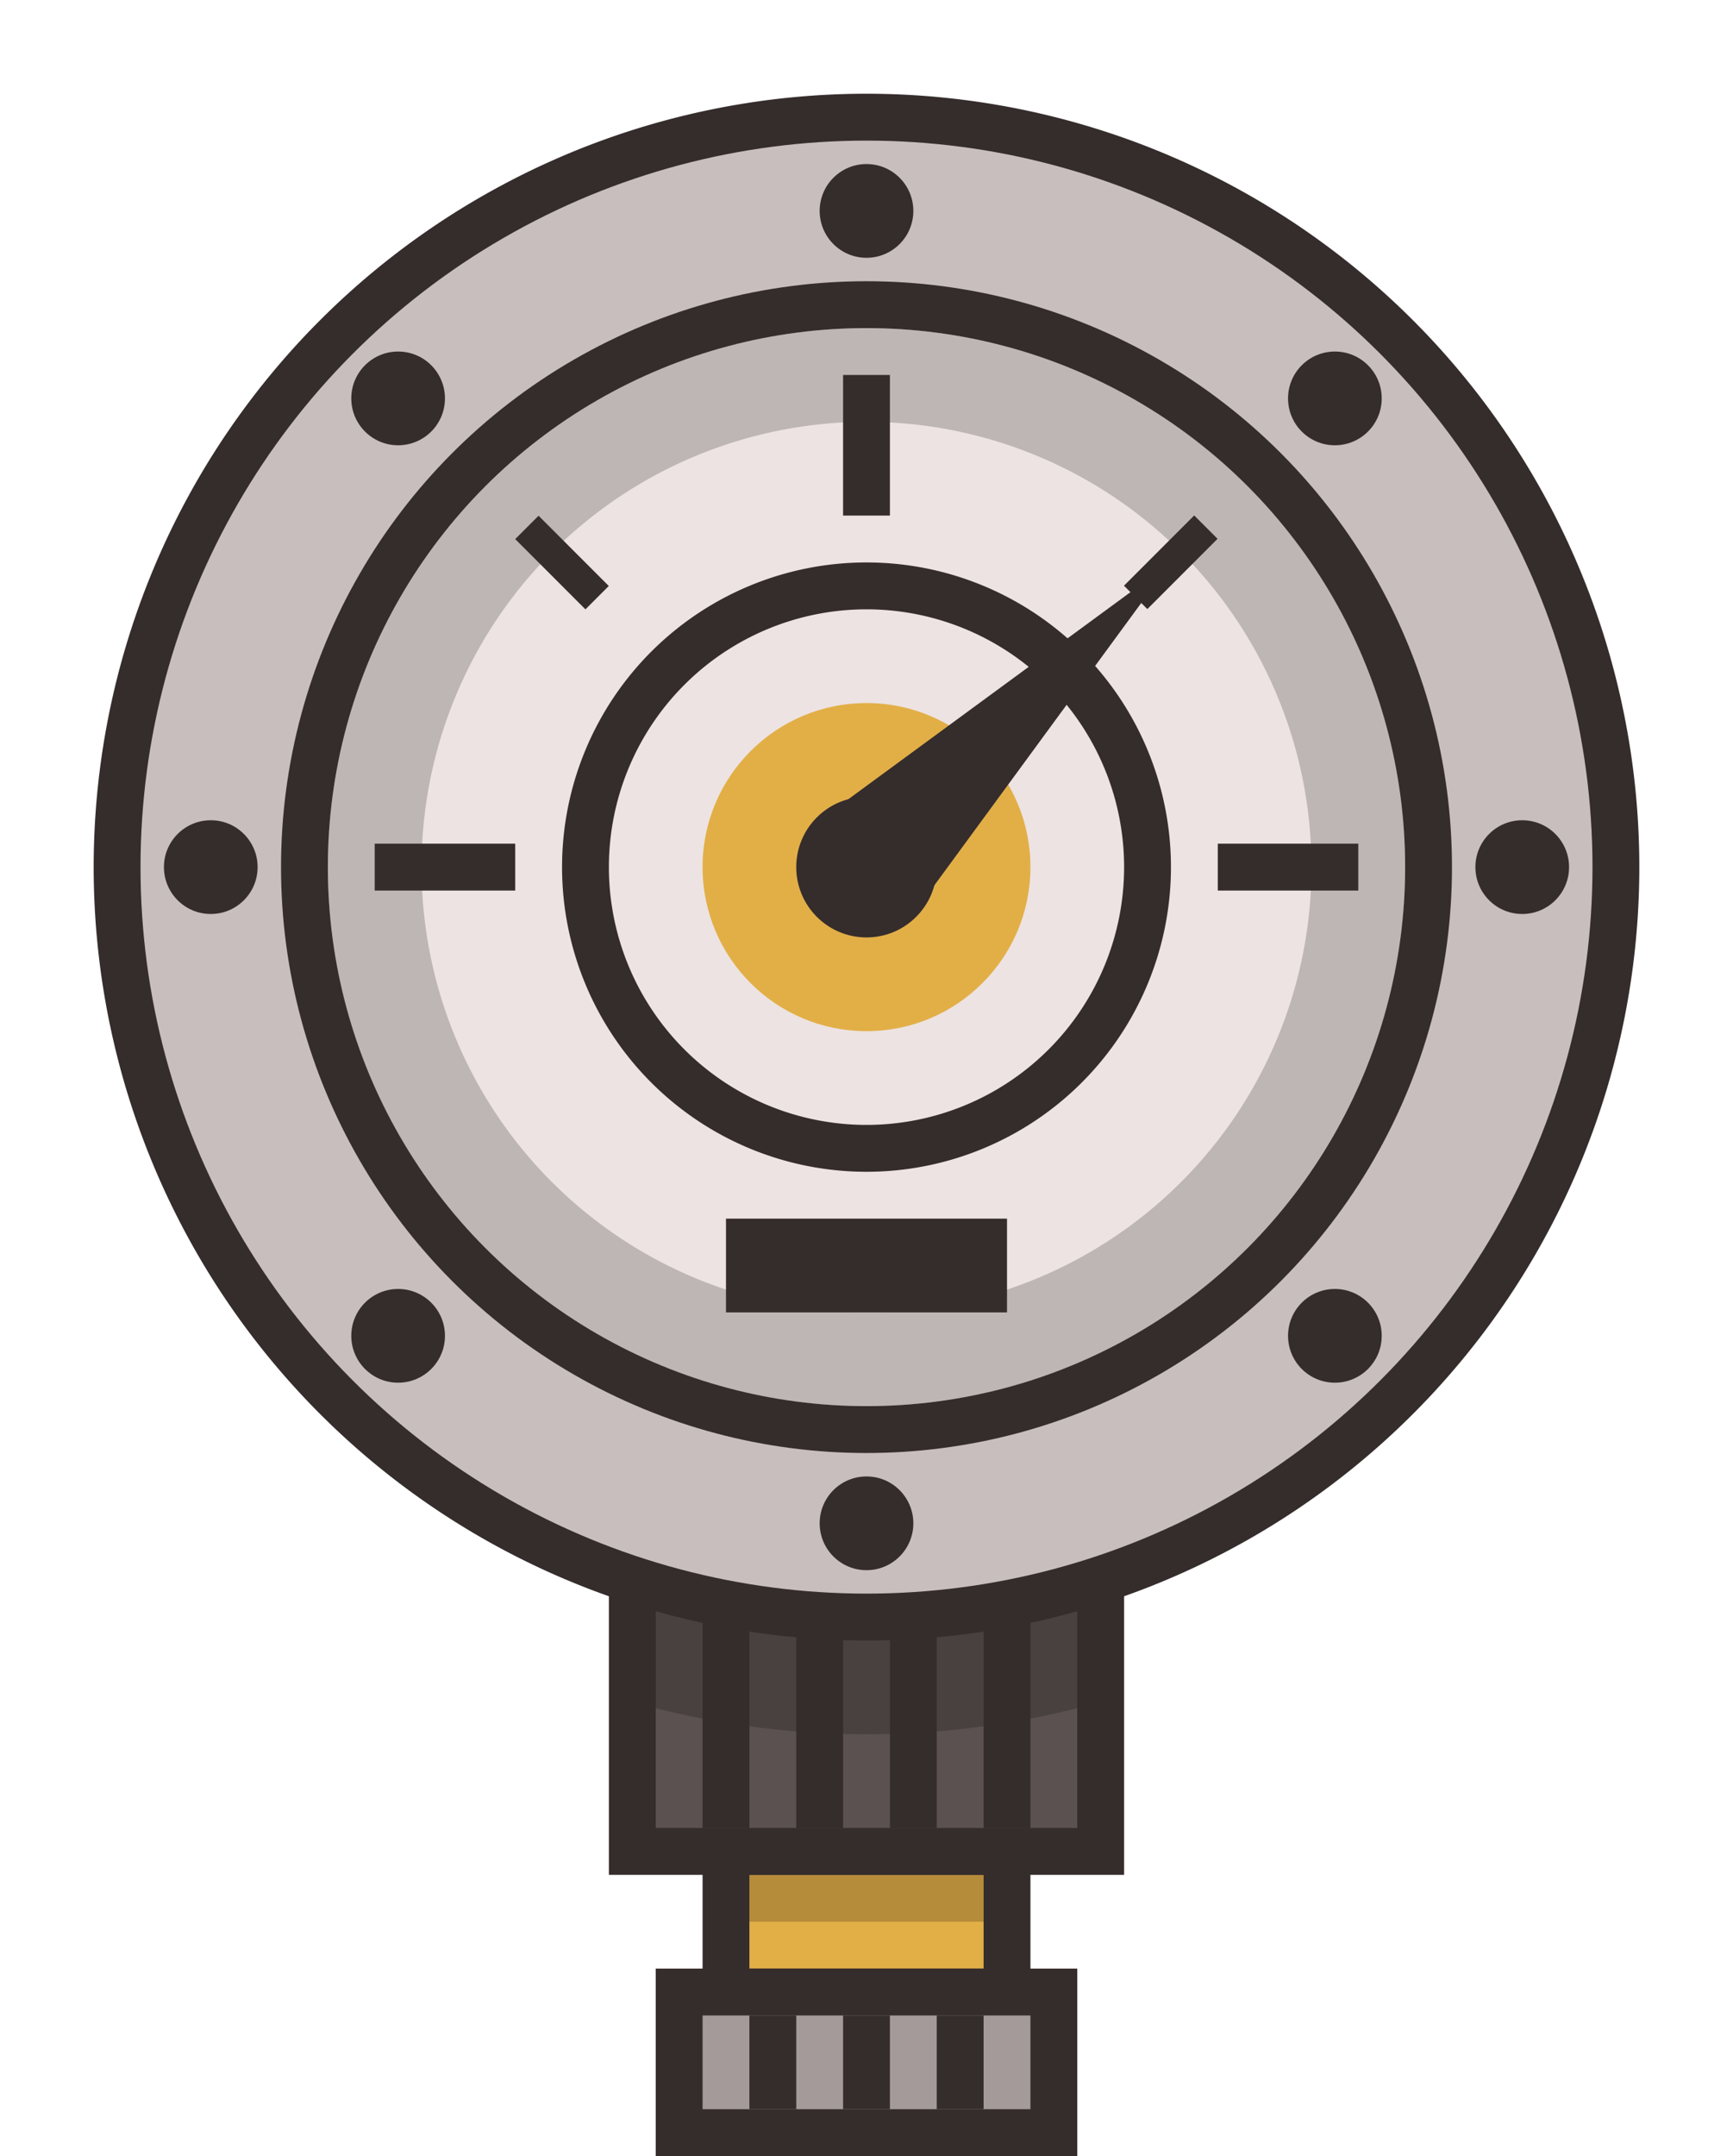 <svg xmlns="http://www.w3.org/2000/svg" xmlns:xlink="http://www.w3.org/1999/xlink" viewBox="0 0 74 92"><defs><style>.cls-1{fill:none;}.cls-2{fill:#352c2c;}.cls-3{fill:#e2af47;}.cls-4{opacity:0.2;}.cls-5{fill:#5a5150;}.cls-6{clip-path:url(#clip-path);}.cls-7{fill:#a39a99;}.cls-8{fill:#c8bebe;}.cls-9{fill:#ede3e2;}</style><clipPath id="clip-path"><rect id="_Rectangle_" data-name="&lt;Rectangle&gt;" class="cls-1" x="28" y="62" width="18" height="16"/></clipPath></defs><title>gauge</title><g id="Layer_2" data-name="Layer 2"><g id="hmicons_-_generic" data-name="hmicons - generic"><g id="_Group_" data-name="&lt;Group&gt;"><g id="_Group_2" data-name="&lt;Group&gt;"><rect id="_Rectangle_2" data-name="&lt;Rectangle&gt;" class="cls-2" x="33" y="75" width="8" height="14" transform="translate(119 45) rotate(90)"/><rect id="_Rectangle_3" data-name="&lt;Rectangle&gt;" class="cls-3" x="32" y="80" width="10" height="4"/><rect id="_Rectangle_4" data-name="&lt;Rectangle&gt;" class="cls-4" x="32" y="80" width="10" height="2"/></g><g id="_Group_3" data-name="&lt;Group&gt;"><rect id="_Rectangle_5" data-name="&lt;Rectangle&gt;" class="cls-2" x="27" y="59" width="20" height="22" transform="translate(107 33) rotate(90)"/><rect id="_Rectangle_6" data-name="&lt;Rectangle&gt;" class="cls-5" x="28" y="62" width="18" height="16"/><g id="_Clip_Group_" data-name="&lt;Clip Group&gt;"><g class="cls-6"><path id="_Path_" data-name="&lt;Path&gt;" class="cls-4" d="M37,74A37,37,0,1,1,74,37,37,37,0,0,1,37,74Z"/></g></g><rect id="_Rectangle_7" data-name="&lt;Rectangle&gt;" class="cls-2" x="30" y="62" width="2" height="16"/><rect id="_Rectangle_8" data-name="&lt;Rectangle&gt;" class="cls-2" x="34" y="62" width="2" height="16"/><rect id="_Rectangle_9" data-name="&lt;Rectangle&gt;" class="cls-2" x="38" y="62" width="2" height="16"/><rect id="_Rectangle_10" data-name="&lt;Rectangle&gt;" class="cls-2" x="42" y="62" width="2" height="16"/></g><g id="_Group_4" data-name="&lt;Group&gt;"><rect id="_Rectangle_11" data-name="&lt;Rectangle&gt;" class="cls-2" x="33" y="79" width="8" height="18" transform="translate(125 51) rotate(90)"/><rect id="_Rectangle_12" data-name="&lt;Rectangle&gt;" class="cls-7" x="30" y="86" width="14" height="4"/><rect id="_Rectangle_13" data-name="&lt;Rectangle&gt;" class="cls-2" x="32" y="86" width="2" height="4"/><rect id="_Rectangle_14" data-name="&lt;Rectangle&gt;" class="cls-2" x="36" y="86" width="2" height="4"/><rect id="_Rectangle_15" data-name="&lt;Rectangle&gt;" class="cls-2" x="40" y="86" width="2" height="4"/></g><g id="_Group_5" data-name="&lt;Group&gt;"><path id="_Path_2" data-name="&lt;Path&gt;" class="cls-2" d="M37,70A33,33,0,1,1,70,37,33,33,0,0,1,37,70Z"/><circle id="_Path_3" data-name="&lt;Path&gt;" class="cls-8" cx="37" cy="37" r="31"/><circle id="_Path_4" data-name="&lt;Path&gt;" class="cls-2" cx="37" cy="37" r="25"/><circle id="_Path_5" data-name="&lt;Path&gt;" class="cls-9" cx="37" cy="37" r="23"/><g id="_Group_6" data-name="&lt;Group&gt;"><circle id="_Path_6" data-name="&lt;Path&gt;" class="cls-2" cx="37" cy="9" r="2"/><circle id="_Path_7" data-name="&lt;Path&gt;" class="cls-2" cx="9" cy="37" r="2"/><circle id="_Path_8" data-name="&lt;Path&gt;" class="cls-2" cx="65" cy="37" r="2"/><circle id="_Path_9" data-name="&lt;Path&gt;" class="cls-2" cx="17" cy="17" r="2"/><circle id="_Path_10" data-name="&lt;Path&gt;" class="cls-2" cx="57" cy="17" r="2"/><circle id="_Path_11" data-name="&lt;Path&gt;" class="cls-2" cx="37" cy="65" r="2"/><circle id="_Path_12" data-name="&lt;Path&gt;" class="cls-2" cx="17" cy="57" r="2"/><circle id="_Path_13" data-name="&lt;Path&gt;" class="cls-2" cx="57" cy="57" r="2"/></g><path id="_Compound_Path_" data-name="&lt;Compound Path&gt;" class="cls-4" d="M37,14A23,23,0,1,0,60,37,23,23,0,0,0,37,14Zm0,42A19,19,0,1,1,56,37,19,19,0,0,1,37,56Z"/><g id="_Group_7" data-name="&lt;Group&gt;"><rect id="_Rectangle_16" data-name="&lt;Rectangle&gt;" class="cls-2" x="36" y="16" width="2" height="6"/><rect id="_Rectangle_17" data-name="&lt;Rectangle&gt;" class="cls-2" x="16" y="36" width="6" height="2"/><rect id="_Rectangle_18" data-name="&lt;Rectangle&gt;" class="cls-2" x="52" y="36" width="6" height="2"/><circle id="_Path_14" data-name="&lt;Path&gt;" class="cls-3" cx="37" cy="37" r="7"/><circle id="_Path_15" data-name="&lt;Path&gt;" class="cls-2" cx="37" cy="37" r="3"/><polygon id="_Path_16" data-name="&lt;Path&gt;" class="cls-2" points="35 35 39 39 50 24 35 35"/><rect id="_Rectangle_19" data-name="&lt;Rectangle&gt;" class="cls-2" x="31" y="52" width="12" height="4"/><g id="_Group_8" data-name="&lt;Group&gt;"><rect id="_Path_17" data-name="&lt;Path&gt;" class="cls-2" x="23.29" y="21.88" width="1.41" height="4.24" transform="translate(-9.94 24) rotate(-45)"/><rect id="_Path_18" data-name="&lt;Path&gt;" class="cls-2" x="47.88" y="23.29" width="4.24" height="1.41" transform="translate(-2.33 42.38) rotate(-45)"/></g><path id="_Compound_Path_2" data-name="&lt;Compound Path&gt;" class="cls-2" d="M37,24A13,13,0,1,0,50,37,13,13,0,0,0,37,24Zm0,24A11,11,0,1,1,48,37,11,11,0,0,1,37,48Z"/></g></g></g></g></g></svg>